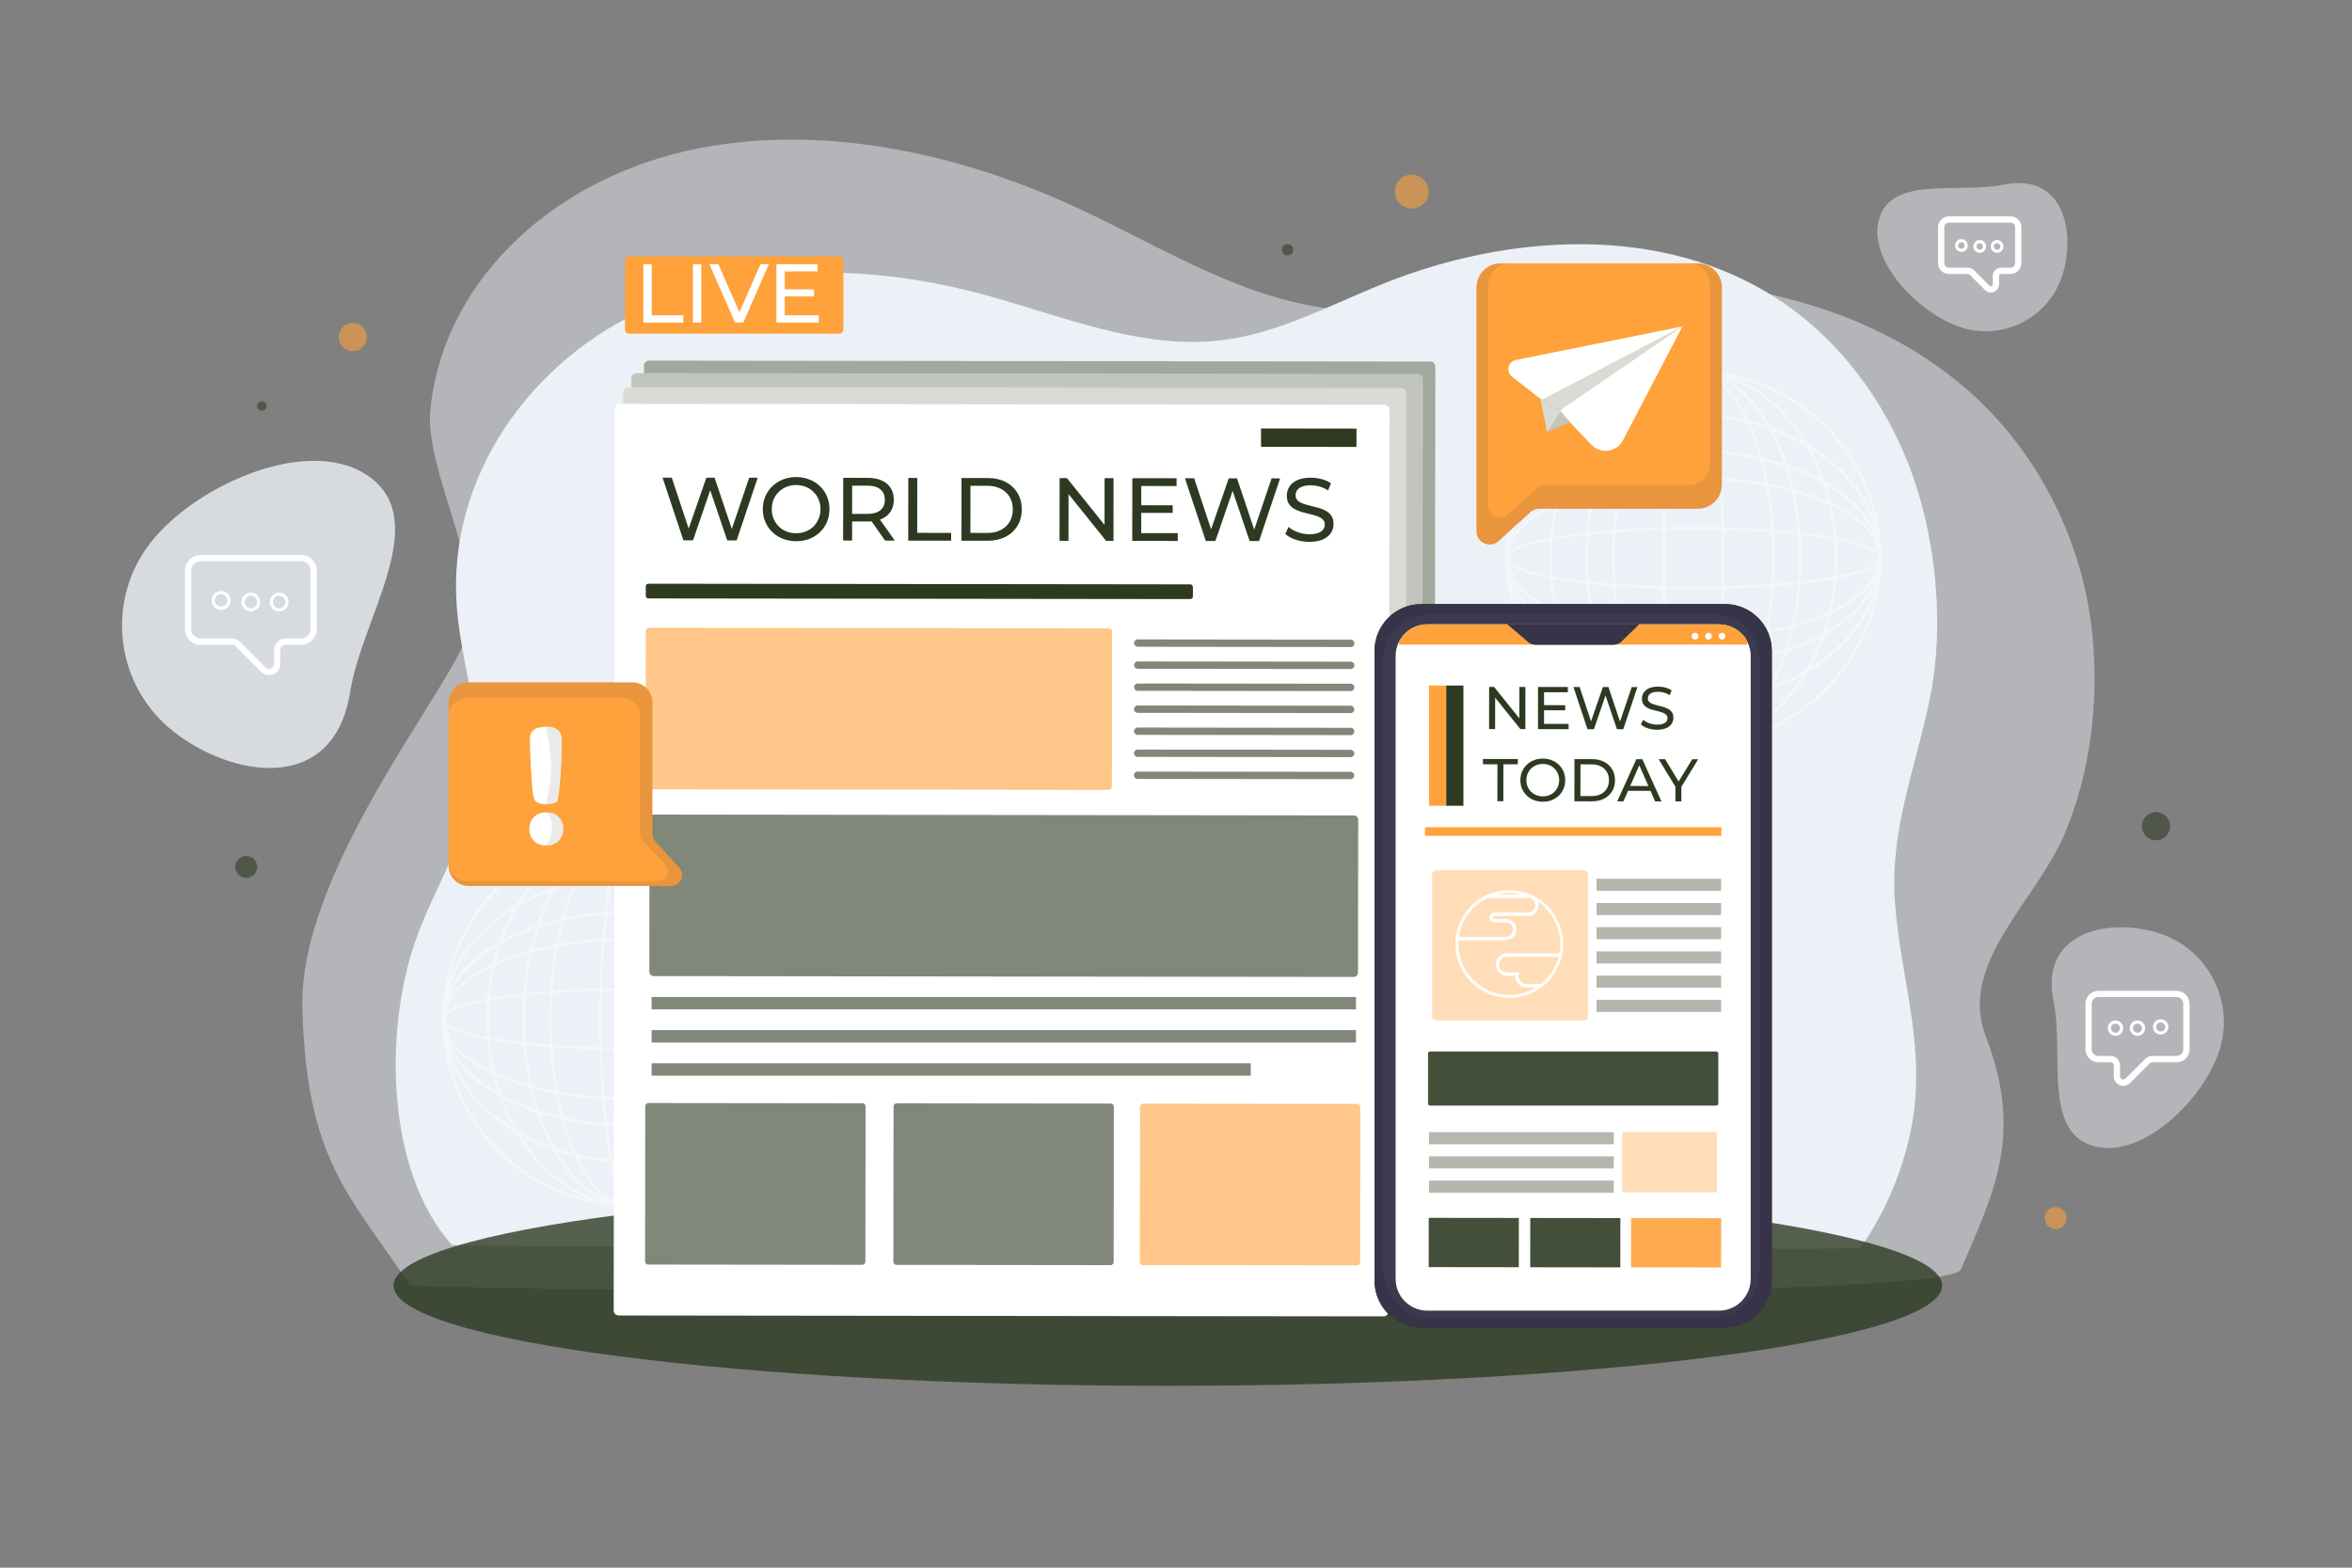 <svg width="750" height="500" viewBox="0 0 750 500" fill="none" xmlns="http://www.w3.org/2000/svg">
<rect x="0" y="0" width="750" height="500" fill="#808080" stroke="none"/>
<g id="news 1">
<g class="background">
<g id="Group">
<g id="Group_2">
<path id="Vector" opacity="0.47" d="M625.31 404.84C635.82 380.24 645.32 362.05 633.28 330.75C624.3 307.41 648.7 288.19 658.14 266.46C666.54 247.12 669.31 223.87 667.26 202.8C664.46 174.04 651 145.22 627.69 124.63C591.37 92.55 536.42 84.46 488.26 91.88C468.09 94.99 448.09 100.49 427.43 98.76C397.31 96.23 370.77 78.92 343.35 66.22C306.02 48.94 263.22 39.64 223.53 47.16C178.53 55.69 141.63 87.89 137.23 130.62C135.24 149.98 155.51 184.09 149.11 202.44C142.62 221.05 95.25 278.05 96.41 321.41C97.74 370.75 111.78 381.26 130.74 409.99C131.39 410.97 619.63 418.15 625.31 404.84Z" fill="#ECF1F7"/>
<path id="Vector_2" d="M593.22 398.07C601.14 386.8 606.66 373.75 609.4 360.1C614.47 334.87 606.34 313.35 604.31 288.61C602.39 265.19 610.71 245.49 615.32 223.19C619.43 203.34 618.06 180.85 612.9 161.34C605.86 134.7 589.65 110.04 566.29 95C529.9 71.57 481.36 74.33 441.16 90.45C424.32 97.2 408.01 106.18 389.98 108.46C363.68 111.77 338.08 100.44 312.46 93.64C277.58 84.38 239.3 83.7 206.39 98.31C169.08 114.88 142.55 152.28 145.65 193.47C147.05 212.13 154.24 230.55 151.7 249.09C149.12 267.9 137.95 283.63 132.04 301.34C122.59 329.65 123.18 373.55 144.1 397.09C144.83 397.88 592.68 398.85 593.22 398.07Z" fill="#ECF1F7"/>
<path id="Vector_3" opacity="0.81" d="M55.48 233.44C36.75 218.84 33.4 191.82 48 173.09C62.6 154.36 99.76 137.99 118.49 152.59C137.22 167.19 115.36 197.32 111.63 220.77C106.42 253.48 74.22 248.03 55.48 233.44Z" fill="#ECF1F7"/>
<path id="Vector_4" opacity="0.47" d="M688.13 297.53C703.85 302.39 712.66 319.07 707.8 334.8C702.94 350.52 682.88 370.25 667.16 365.4C651.44 360.54 658.2 335.65 654.86 319.53C650.2 297.05 672.41 292.67 688.13 297.53Z" fill="#ECF1F7"/>
<path id="Vector_5" opacity="0.47" d="M657.72 87.57C653.54 101.1 639.17 108.69 625.64 104.5C612.11 100.32 595.12 83.05 599.3 69.51C603.48 55.98 624.91 61.8 638.78 58.92C658.13 54.92 661.9 74.03 657.72 87.57Z" fill="#ECF1F7"/>
<path id="Vector_6" opacity="0.79" d="M372.4 442C508.765 442 619.31 427.682 619.31 410.02C619.31 392.358 508.765 378.04 372.4 378.04C236.035 378.04 125.49 392.358 125.49 410.02C125.49 427.682 236.035 442 372.4 442Z" fill="#2D3A21"/>
</g>
</g>
<path id="Vector_7" opacity="0.58" d="M687.5 268C689.985 268 692 265.985 692 263.5C692 261.015 689.985 259 687.5 259C685.015 259 683 261.015 683 263.5C683 265.985 685.015 268 687.5 268Z" fill="#2D3A21"/>
<path id="Vector_8" opacity="0.58" d="M655.5 392C657.433 392 659 390.433 659 388.5C659 386.567 657.433 385 655.5 385C653.567 385 652 386.567 652 388.5C652 390.433 653.567 392 655.5 392Z" fill="#FFA23B"/>
<path id="Vector_9" opacity="0.58" d="M112.5 112C114.985 112 117 109.985 117 107.5C117 105.015 114.985 103 112.5 103C110.015 103 108 105.015 108 107.5C108 109.985 110.015 112 112.5 112Z" fill="#FFA23B"/>
<path id="Vector_10" opacity="0.58" d="M78.5 280C80.433 280 82 278.433 82 276.5C82 274.567 80.433 273 78.5 273C76.567 273 75 274.567 75 276.5C75 278.433 76.567 280 78.5 280Z" fill="#2D3A21"/>
<path id="Vector_11" opacity="0.58" d="M83.5 131C84.328 131 85 130.328 85 129.5C85 128.672 84.328 128 83.5 128C82.672 128 82 128.672 82 129.5C82 130.328 82.672 131 83.5 131Z" fill="#2D3A21"/>
<path id="Vector_12" opacity="0.58" d="M455.46 62.22C454.84 65.14 451.97 67 449.05 66.38C446.13 65.76 444.27 62.89 444.89 59.97C445.51 57.05 448.38 55.19 451.3 55.81C454.22 56.43 456.08 59.3 455.46 62.22Z" fill="#FFA23B"/>
<path id="Vector_13" opacity="0.58" d="M412.36 80.03C412.15 81 411.2 81.62 410.22 81.42C409.25 81.21 408.63 80.26 408.83 79.28C409.03 78.3 409.99 77.69 410.97 77.89C411.95 78.1 412.57 79.05 412.36 80.03Z" fill="#2D3A21"/>
<g id="Group_3" opacity="0.35">
<path id="Vector_14" d="M540 238C506.92 238 480 211.08 480 178C480 144.92 506.92 118 540 118C573.08 118 600 144.92 600 178C600 211.08 573.08 238 540 238ZM540 119C507.47 119 481 145.47 481 178C481 210.53 507.47 237 540 237C572.53 237 599 210.53 599 178C599 145.47 572.53 119 540 119Z" fill="white"/>
<path id="Vector_15" d="M540 224C506.92 224 480 203.36 480 178C480 152.64 506.92 132 540 132C573.08 132 600 152.64 600 178C600 203.36 573.08 224 540 224ZM540 133C507.47 133 481 153.19 481 178C481 202.81 507.47 223 540 223C572.53 223 599 202.81 599 178C599 153.19 572.53 133 540 133Z" fill="white"/>
<path id="Vector_16" d="M540 212.5C506.92 212.5 480 197.02 480 178C480 158.98 506.92 143.5 540 143.5C573.08 143.5 600 158.98 600 178C600 197.02 573.08 212.5 540 212.5ZM540 144.5C507.47 144.5 481 159.53 481 178C481 196.47 507.47 211.5 540 211.5C572.53 211.5 599 196.47 599 178C599 159.53 572.53 144.5 540 144.5Z" fill="white"/>
<path id="Vector_17" d="M540 204C506.92 204 480 192.34 480 178C480 163.66 506.92 152 540 152C573.08 152 600 163.66 600 178C600 192.34 573.08 204 540 204ZM540 153C507.47 153 481 164.21 481 178C481 191.79 507.47 203 540 203C572.53 203 599 191.79 599 178C599 164.21 572.53 153 540 153Z" fill="white"/>
<path id="Vector_18" d="M540 188C510.51 188 480 184.26 480 178C480 171.74 510.51 168 540 168C569.49 168 600 171.74 600 178C600 184.26 569.49 188 540 188ZM540 169C504.71 169 481 173.65 481 178C481 182.35 504.71 187 540 187C575.29 187 599 182.35 599 178C599 173.65 575.29 169 540 169Z" fill="white"/>
<path id="Vector_19" d="M540 238C514.64 238 494 211.08 494 178C494 144.92 514.64 118 540 118C565.36 118 586 144.92 586 178C586 211.08 565.36 238 540 238ZM540 119C515.19 119 495 145.47 495 178C495 210.53 515.19 237 540 237C564.81 237 585 210.53 585 178C585 145.47 564.81 119 540 119Z" fill="white"/>
<path id="Vector_20" d="M540 238C520.98 238 505.5 211.08 505.5 178C505.5 144.92 520.98 118 540 118C559.02 118 574.5 144.92 574.5 178C574.5 211.08 559.02 238 540 238ZM540 119C521.53 119 506.5 145.47 506.5 178C506.5 210.53 521.53 237 540 237C558.47 237 573.5 210.53 573.5 178C573.5 145.47 558.47 119 540 119Z" fill="white"/>
<path id="Vector_21" d="M540 238C525.66 238 514 211.08 514 178C514 144.92 525.66 118 540 118C554.34 118 566 144.92 566 178C566 211.08 554.34 238 540 238ZM540 119C526.21 119 515 145.47 515 178C515 210.53 526.21 237 540 237C553.79 237 565 210.53 565 178C565 145.47 553.79 119 540 119Z" fill="white"/>
<path id="Vector_22" d="M540 238C533.74 238 530 207.49 530 178C530 148.51 533.74 118 540 118C546.26 118 550 148.51 550 178C550 207.49 546.26 238 540 238ZM540 119C535.65 119 531 142.71 531 178C531 213.29 535.65 237 540 237C544.35 237 549 213.29 549 178C549 142.71 544.35 119 540 119Z" fill="white"/>
</g>
<g id="Group_4" opacity="0.35">
<path id="Vector_23" d="M201 385C167.92 385 141 358.08 141 325C141 291.92 167.92 265 201 265C234.08 265 261 291.92 261 325C261 358.08 234.08 385 201 385ZM201 266C168.47 266 142 292.47 142 325C142 357.53 168.47 384 201 384C233.53 384 260 357.53 260 325C260 292.47 233.53 266 201 266Z" fill="white"/>
<path id="Vector_24" d="M201 371C167.92 371 141 350.36 141 325C141 299.64 167.92 279 201 279C234.08 279 261 299.64 261 325C261 350.36 234.08 371 201 371ZM201 280C168.47 280 142 300.19 142 325C142 349.81 168.47 370 201 370C233.53 370 260 349.81 260 325C260 300.19 233.53 280 201 280Z" fill="white"/>
<path id="Vector_25" d="M201 359.5C167.92 359.5 141 344.02 141 325C141 305.98 167.92 290.5 201 290.5C234.08 290.5 261 305.98 261 325C261 344.02 234.08 359.5 201 359.5ZM201 291.5C168.47 291.5 142 306.53 142 325C142 343.47 168.47 358.5 201 358.5C233.53 358.5 260 343.47 260 325C260 306.53 233.53 291.5 201 291.5Z" fill="white"/>
<path id="Vector_26" d="M201 351C167.92 351 141 339.34 141 325C141 310.66 167.92 299 201 299C234.08 299 261 310.66 261 325C261 339.34 234.08 351 201 351ZM201 300C168.47 300 142 311.21 142 325C142 338.79 168.47 350 201 350C233.53 350 260 338.79 260 325C260 311.21 233.53 300 201 300Z" fill="white"/>
<path id="Vector_27" d="M201 335C171.51 335 141 331.26 141 325C141 318.74 171.51 315 201 315C230.49 315 261 318.74 261 325C261 331.26 230.49 335 201 335ZM201 316C165.71 316 142 320.65 142 325C142 329.35 165.71 334 201 334C236.29 334 260 329.35 260 325C260 320.65 236.29 316 201 316Z" fill="white"/>
<path id="Vector_28" d="M201 385C175.64 385 155 358.08 155 325C155 291.92 175.64 265 201 265C226.36 265 247 291.92 247 325C247 358.08 226.36 385 201 385ZM201 266C176.19 266 156 292.47 156 325C156 357.53 176.19 384 201 384C225.81 384 246 357.53 246 325C246 292.47 225.81 266 201 266Z" fill="white"/>
<path id="Vector_29" d="M201 385C181.98 385 166.5 358.08 166.5 325C166.5 291.92 181.98 265 201 265C220.02 265 235.5 291.92 235.5 325C235.5 358.08 220.02 385 201 385ZM201 266C182.53 266 167.5 292.47 167.5 325C167.5 357.53 182.53 384 201 384C219.47 384 234.5 357.53 234.5 325C234.5 292.47 219.47 266 201 266Z" fill="white"/>
<path id="Vector_30" d="M201 385C186.66 385 175 358.08 175 325C175 291.92 186.66 265 201 265C215.34 265 227 291.92 227 325C227 358.08 215.34 385 201 385ZM201 266C187.21 266 176 292.47 176 325C176 357.53 187.21 384 201 384C214.79 384 226 357.53 226 325C226 292.47 214.79 266 201 266Z" fill="white"/>
<path id="Vector_31" d="M201 385C194.74 385 191 354.49 191 325C191 295.51 194.74 265 201 265C207.26 265 211 295.51 211 325C211 354.49 207.26 385 201 385ZM201 266C196.65 266 192 289.71 192 325C192 360.29 196.65 384 201 384C205.35 384 210 360.29 210 325C210 289.71 205.35 266 201 266Z" fill="white"/>
</g>
<g id="Group_5">
<path id="Vector_32" d="M85.77 215.32C84.84 215.32 83.94 214.95 83.24 214.25L75.12 206.13C74.82 205.83 74.41 205.66 73.98 205.66H64C61.24 205.66 58.99 203.41 58.99 200.65V182C58.99 179.24 61.24 176.99 64 176.99H95.99C98.75 176.99 101 179.24 101 182V200.65C101 203.41 98.75 205.66 95.99 205.66H91.01C90.12 205.66 89.4 206.38 89.4 207.27V211.7C89.4 213.19 88.55 214.46 87.17 215.03C86.72 215.23 86.24 215.32 85.77 215.32ZM64.01 179C62.35 179 61 180.35 61 182.01V200.66C61 202.32 62.35 203.67 64.01 203.67H73.99C74.95 203.67 75.86 204.05 76.54 204.73L84.66 212.85C85.14 213.33 85.79 213.46 86.41 213.2C87.03 212.94 87.4 212.39 87.4 211.71V207.28C87.4 205.29 89.02 203.67 91.01 203.67H95.99C97.65 203.67 99 202.32 99 200.66V182.01C99 180.35 97.65 179 95.99 179H64.01V179Z" fill="white"/>
<g id="Group_6">
<path id="Vector_33" d="M70.5 194.5C68.85 194.5 67.5 193.15 67.5 191.5C67.5 189.85 68.85 188.5 70.5 188.5C72.15 188.5 73.5 189.85 73.5 191.5C73.5 193.15 72.15 194.5 70.5 194.5ZM70.5 189.5C69.4 189.5 68.5 190.4 68.5 191.5C68.5 192.6 69.4 193.5 70.5 193.5C71.6 193.5 72.5 192.6 72.5 191.5C72.5 190.4 71.6 189.5 70.5 189.5Z" fill="white"/>
<path id="Vector_34" d="M80 195C78.35 195 77 193.65 77 192C77 190.35 78.35 189 80 189C81.65 189 83 190.35 83 192C83 193.65 81.65 195 80 195ZM80 190C78.9 190 78 190.9 78 192C78 193.1 78.9 194 80 194C81.1 194 82 193.1 82 192C82 190.9 81.1 190 80 190Z" fill="white"/>
<path id="Vector_35" d="M89 195C87.35 195 86 193.65 86 192C86 190.35 87.35 189 89 189C90.65 189 92 190.35 92 192C92 193.65 90.65 195 89 195ZM89 190C87.9 190 87 190.9 87 192C87 193.1 87.9 194 89 194C90.1 194 91 193.1 91 192C91 190.9 90.1 190 89 190Z" fill="white"/>
</g>
</g>
<g id="Group_7">
<path id="Vector_36" d="M677.09 346.32C676.7 346.32 676.3 346.24 675.91 346.08C674.75 345.6 674.04 344.53 674.04 343.28V339.83C674.04 339.26 673.58 338.8 673.01 338.8H669.13C666.86 338.8 665.01 336.95 665.01 334.68V320.14C665.01 317.87 666.86 316.02 669.13 316.02H694.07C696.34 316.02 698.2 317.87 698.2 320.14V334.68C698.2 336.95 696.35 338.8 694.07 338.8H686.29C686.02 338.8 685.75 338.91 685.56 339.1L679.23 345.43C678.63 346.01 677.88 346.32 677.09 346.32ZM669.12 318C667.95 318 667 318.95 667 320.12V334.66C667 335.83 667.95 336.78 669.12 336.78H673C674.67 336.78 676.03 338.14 676.03 339.81V343.26C676.03 343.9 676.52 344.15 676.67 344.22C676.82 344.28 677.34 344.45 677.8 344L684.13 337.67C684.69 337.11 685.48 336.78 686.28 336.78H694.06C695.23 336.78 696.19 335.83 696.19 334.66V320.12C696.19 318.95 695.24 318 694.06 318H669.12V318Z" fill="white"/>
<g id="Group_8">
<path id="Vector_37" d="M689 329.98C687.65 329.98 686.55 328.88 686.55 327.53C686.55 326.18 687.65 325.08 689 325.08C690.35 325.08 691.45 326.18 691.45 327.53C691.45 328.88 690.35 329.98 689 329.98ZM689 326.08C688.2 326.08 687.55 326.73 687.55 327.53C687.55 328.33 688.2 328.98 689 328.98C689.8 328.98 690.45 328.33 690.45 327.53C690.45 326.73 689.8 326.08 689 326.08Z" fill="white"/>
<path id="Vector_38" d="M681.59 330.37C680.24 330.37 679.14 329.27 679.14 327.92C679.14 326.57 680.24 325.47 681.59 325.47C682.94 325.47 684.04 326.57 684.04 327.92C684.04 329.27 682.94 330.37 681.59 330.37ZM681.59 326.47C680.79 326.47 680.14 327.12 680.14 327.92C680.14 328.72 680.79 329.37 681.59 329.37C682.39 329.37 683.04 328.72 683.04 327.92C683.04 327.12 682.39 326.47 681.59 326.47Z" fill="white"/>
<path id="Vector_39" d="M674.58 330.37C673.23 330.37 672.13 329.27 672.13 327.92C672.13 326.57 673.23 325.47 674.58 325.47C675.93 325.47 677.03 326.57 677.03 327.92C677.03 329.27 675.93 330.37 674.58 330.37ZM674.58 326.47C673.78 326.47 673.13 327.12 673.13 327.92C673.13 328.72 673.78 329.37 674.58 329.37C675.38 329.37 676.03 328.72 676.03 327.92C676.03 327.12 675.38 326.47 674.58 326.47Z" fill="white"/>
</g>
</g>
<g id="Group_9">
<path id="Vector_40" d="M634.85 93.31C634.17 93.31 633.51 93.05 633.01 92.55L628.02 87.56C627.91 87.45 627.75 87.38 627.59 87.38H621.46C619.55 87.38 618 85.83 618 83.92V72.46C618 70.55 619.55 69 621.46 69H641.11C643.02 69 644.57 70.55 644.57 72.46V83.92C644.57 85.83 643.02 87.38 641.11 87.38H638.05C637.72 87.38 637.45 87.65 637.45 87.98V90.7C637.45 91.76 636.82 92.7 635.84 93.1C635.52 93.25 635.19 93.31 634.85 93.31ZM621.46 71C620.65 71 620 71.66 620 72.46V83.92C620 84.73 620.66 85.38 621.46 85.38H627.59C628.29 85.38 628.94 85.65 629.43 86.14L634.42 91.13C634.68 91.39 634.97 91.31 635.08 91.26C635.19 91.21 635.45 91.07 635.45 90.7V87.98C635.45 86.54 636.62 85.38 638.05 85.38H641.11C641.92 85.38 642.57 84.72 642.57 83.92V72.46C642.57 71.65 641.91 71 641.11 71H621.46Z" fill="white"/>
<g id="Group_10">
<path id="Vector_41" d="M625.45 80.33C624.33 80.33 623.41 79.42 623.41 78.29C623.41 77.17 624.32 76.25 625.45 76.25C626.57 76.25 627.49 77.16 627.49 78.29C627.49 79.42 626.58 80.33 625.45 80.33ZM625.45 77.26C624.88 77.26 624.41 77.72 624.41 78.3C624.41 78.87 624.87 79.34 625.45 79.34C626.02 79.34 626.49 78.88 626.49 78.3C626.49 77.72 626.02 77.26 625.45 77.26Z" fill="white"/>
<path id="Vector_42" d="M631.29 80.64C630.17 80.64 629.25 79.73 629.25 78.6C629.25 77.48 630.16 76.56 631.29 76.56C632.41 76.56 633.33 77.47 633.33 78.6C633.33 79.73 632.41 80.64 631.29 80.64ZM631.29 77.57C630.72 77.57 630.25 78.03 630.25 78.61C630.25 79.18 630.71 79.65 631.29 79.65C631.86 79.65 632.33 79.19 632.33 78.61C632.33 78.03 631.86 77.57 631.29 77.57Z" fill="white"/>
<path id="Vector_43" d="M636.82 80.64C635.7 80.64 634.78 79.73 634.78 78.6C634.78 77.48 635.69 76.56 636.82 76.56C637.95 76.56 638.86 77.47 638.86 78.6C638.86 79.73 637.94 80.64 636.82 80.64ZM636.82 77.57C636.25 77.57 635.78 78.03 635.78 78.61C635.78 79.18 636.24 79.65 636.82 79.65C637.4 79.65 637.86 79.19 637.86 78.61C637.86 78.03 637.39 77.57 636.82 77.57Z" fill="white"/>
</g>
</g>
</g>
<g class="news">
<g id="Group_11">
<g id="Group_12">
<path id="Vector_44" d="M455.75 413.75L206.58 413.45C205.7 413.45 204.99 412.74 204.99 411.86L205.35 116.6C205.35 115.72 206.06 115.01 206.94 115.01L456.11 115.31C456.99 115.31 457.7 116.02 457.7 116.9L457.34 412.16C457.34 413.04 456.63 413.75 455.75 413.75Z" fill="white"/>
<path id="Vector_45" opacity="0.44" d="M455.75 413.75L206.58 413.45C205.7 413.45 204.99 412.74 204.99 411.86L205.35 116.6C205.35 115.72 206.06 115.01 206.94 115.01L456.11 115.31C456.99 115.31 457.7 116.02 457.7 116.9L457.34 412.16C457.34 413.04 456.63 413.75 455.75 413.75Z" fill="#2D3A21"/>
</g>
<g id="Group_13">
<path id="Vector_46" d="M451.75 417.75L202.58 417.45C201.7 417.45 200.99 416.74 200.99 415.86L201.35 120.6C201.35 119.72 202.06 119.01 202.94 119.01L452.11 119.31C452.99 119.31 453.7 120.02 453.7 120.9L453.34 416.16C453.34 417.04 452.63 417.75 451.75 417.75Z" fill="white"/>
<path id="Vector_47" opacity="0.29" d="M451.75 417.75L202.58 417.45C201.7 417.45 200.99 416.74 200.99 415.86L201.35 120.6C201.35 119.72 202.06 119.01 202.94 119.01L452.11 119.31C452.99 119.31 453.7 120.02 453.7 120.9L453.34 416.16C453.34 417.04 452.63 417.75 451.75 417.75Z" fill="#2D3A21"/>
</g>
<g id="Group_14">
<path id="Vector_48" d="M446.47 418.53L199.95 418.23C199.07 418.23 198.36 417.52 198.36 416.64L198.71 125.09C198.71 124.21 199.42 123.5 200.3 123.5L446.82 123.8C447.7 123.8 448.41 124.51 448.41 125.39L448.06 416.94C448.06 417.82 447.34 418.54 446.47 418.53Z" fill="white"/>
<path id="Vector_49" opacity="0.18" d="M446.47 418.53L199.95 418.23C199.07 418.23 198.36 417.52 198.36 416.64L198.71 125.09C198.71 124.21 199.42 123.5 200.3 123.5L446.82 123.8C447.7 123.8 448.41 124.51 448.41 125.39L448.06 416.94C448.06 417.82 447.34 418.54 446.47 418.53Z" fill="#2D3A21"/>
</g>
<path id="Vector_50" d="M441.16 419.85L197.28 419.56C196.4 419.56 195.69 418.85 195.69 417.97L196.04 130.39C196.04 129.51 196.75 128.8 197.63 128.8L441.51 129.09C442.39 129.09 443.1 129.8 443.1 130.68L442.75 418.26C442.76 419.14 442.04 419.85 441.16 419.85Z" fill="white"/>
<g id="Group_15">
<g id="Group_16">
<path id="Vector_51" opacity="0.6" d="M353.56 251.93L206.85 251.75C206.3 251.75 205.85 251.3 205.85 250.75L205.91 201.23C205.91 200.68 206.36 200.23 206.91 200.23L353.62 200.41C354.17 200.41 354.62 200.86 354.62 201.41L354.56 250.93C354.56 251.48 354.11 251.93 353.56 251.93Z" fill="#FFA23B"/>
<path id="Vector_52" opacity="0.6" d="M431.62 311.59L208.47 311.32C207.69 311.32 207.05 310.68 207.06 309.9L207.12 261.21C207.12 260.43 207.76 259.79 208.54 259.8L431.69 260.07C432.47 260.07 433.11 260.71 433.1 261.49L433.04 310.18C433.04 310.96 432.41 311.59 431.62 311.59Z" fill="#2D3A21"/>
<path id="Vector_53" opacity="0.6" d="M432.38 328.55H207.78V332.51H432.38V328.55Z" fill="#2D3A21"/>
<path id="Vector_54" opacity="0.6" d="M432.38 317.98H207.78V321.94H432.38V317.98Z" fill="#2D3A21"/>
<path id="Vector_55" opacity="0.6" d="M398.84 339.11H207.78V343.07H398.84V339.11Z" fill="#2D3A21"/>
<path id="Vector_56" opacity="0.6" d="M274.95 403.4L206.7 403.32C206.15 403.32 205.7 402.87 205.7 402.32L205.76 352.8C205.76 352.25 206.21 351.8 206.76 351.8L275.01 351.88C275.56 351.88 276.01 352.33 276.01 352.88L275.95 402.4C275.95 402.95 275.5 403.4 274.95 403.4Z" fill="#2D3A21"/>
<path id="Vector_57" opacity="0.6" d="M354.12 403.5L285.87 403.42C285.32 403.42 284.87 402.97 284.87 402.42L284.93 352.9C284.93 352.35 285.38 351.9 285.93 351.9L354.18 351.98C354.73 351.98 355.18 352.43 355.18 352.98L355.12 402.5C355.12 403.05 354.67 403.5 354.12 403.5Z" fill="#2D3A21"/>
<path id="Vector_58" opacity="0.6" d="M432.72 403.59L364.47 403.51C363.92 403.51 363.47 403.06 363.47 402.51L363.53 352.99C363.53 352.44 363.98 351.99 364.53 351.99L432.78 352.07C433.33 352.07 433.78 352.52 433.78 353.07L433.72 402.59C433.72 403.14 433.28 403.59 432.72 403.59Z" fill="#FFA23B"/>
<path id="Vector_59" opacity="0.6" d="M430.72 206.36L362.81 206.28C362.16 206.28 361.64 205.75 361.64 205.11C361.64 204.46 362.17 203.94 362.81 203.94L430.72 204.02C431.37 204.02 431.89 204.55 431.89 205.19C431.89 205.83 431.37 206.36 430.72 206.36Z" fill="#2D3A21"/>
<path id="Vector_60" opacity="0.6" d="M430.71 213.38L362.8 213.3C362.15 213.3 361.63 212.77 361.63 212.13C361.63 211.48 362.16 210.96 362.8 210.96L430.71 211.04C431.36 211.04 431.88 211.57 431.88 212.21C431.88 212.86 431.36 213.38 430.71 213.38Z" fill="#2D3A21"/>
<path id="Vector_61" opacity="0.6" d="M430.7 220.41L362.79 220.33C362.14 220.33 361.62 219.8 361.62 219.16C361.62 218.51 362.15 217.99 362.79 217.99L430.7 218.07C431.35 218.07 431.87 218.6 431.87 219.24C431.87 219.88 431.35 220.41 430.7 220.41Z" fill="#2D3A21"/>
<path id="Vector_62" opacity="0.6" d="M430.69 227.43L362.78 227.35C362.13 227.35 361.61 226.82 361.61 226.18C361.61 225.53 362.14 225.01 362.78 225.01L430.69 225.09C431.34 225.09 431.86 225.62 431.86 226.26C431.87 226.91 431.34 227.43 430.69 227.43Z" fill="#2D3A21"/>
<path id="Vector_63" opacity="0.6" d="M430.69 234.46L362.78 234.38C362.13 234.38 361.61 233.85 361.61 233.21C361.61 232.56 362.14 232.04 362.78 232.04L430.69 232.12C431.34 232.12 431.86 232.65 431.86 233.29C431.86 233.94 431.33 234.46 430.69 234.46Z" fill="#2D3A21"/>
<path id="Vector_64" opacity="0.6" d="M430.68 241.48L362.77 241.4C362.12 241.4 361.6 240.87 361.6 240.23C361.6 239.58 362.13 239.06 362.77 239.06L430.68 239.14C431.33 239.14 431.85 239.67 431.85 240.31C431.85 240.96 431.32 241.48 430.68 241.48Z" fill="#2D3A21"/>
<path id="Vector_65" opacity="0.6" d="M430.67 248.51L362.76 248.43C362.11 248.43 361.59 247.9 361.59 247.26C361.59 246.61 362.12 246.09 362.76 246.09L430.67 246.17C431.32 246.17 431.84 246.7 431.84 247.34C431.84 247.99 431.32 248.51 430.67 248.51Z" fill="#2D3A21"/>
<path id="Vector_66" d="M379.56 191.07L206.75 190.86C206.29 190.86 205.92 190.49 205.92 190.03V187C205.92 186.54 206.29 186.17 206.75 186.17L379.56 186.38C380.02 186.38 380.39 186.75 380.39 187.21V190.24C380.39 190.7 380.02 191.07 379.56 191.07Z" fill="#2D3A21"/>
<path id="WORLD NEWS" d="M217.927 172.343L211.265 152.334L214.208 152.337L220.329 170.803L218.843 170.801L225.237 152.351L227.866 152.354L234.073 170.82L232.644 170.818L238.895 152.367L241.61 152.37L234.899 172.363L231.899 172.36L226.091 155.238L226.862 155.238L220.984 172.347L217.927 172.343ZM253.886 172.615C252.362 172.613 250.944 172.354 249.63 171.838C248.335 171.323 247.212 170.607 246.261 169.691C245.31 168.757 244.568 167.67 244.036 166.431C243.504 165.193 243.239 163.84 243.241 162.373C243.243 160.906 243.511 159.554 244.046 158.317C244.581 157.079 245.325 156.004 246.279 155.09C247.232 154.158 248.357 153.436 249.653 152.923C250.949 152.41 252.368 152.155 253.911 152.157C255.435 152.159 256.835 152.417 258.11 152.933C259.405 153.43 260.528 154.146 261.479 155.08C262.45 155.996 263.191 157.073 263.704 158.312C264.236 159.551 264.501 160.913 264.499 162.399C264.498 163.884 264.229 165.246 263.694 166.484C263.179 167.721 262.434 168.806 261.462 169.738C260.508 170.651 259.383 171.364 258.087 171.877C256.811 172.371 255.41 172.617 253.886 172.615ZM253.889 170.072C254.994 170.073 256.014 169.884 256.947 169.504C257.9 169.124 258.72 168.592 259.407 167.907C260.112 167.203 260.656 166.385 261.038 165.452C261.439 164.519 261.641 163.5 261.642 162.395C261.643 161.29 261.445 160.271 261.046 159.337C260.666 158.403 260.124 157.593 259.42 156.906C258.735 156.201 257.917 155.657 256.965 155.275C256.032 154.893 255.013 154.701 253.908 154.7C252.784 154.698 251.746 154.888 250.793 155.267C249.859 155.647 249.039 156.189 248.334 156.893C247.628 157.578 247.075 158.387 246.673 159.32C246.291 160.253 246.1 161.272 246.098 162.376C246.097 163.481 246.286 164.501 246.666 165.434C247.065 166.368 247.616 167.188 248.32 167.894C249.024 168.58 249.843 169.115 250.776 169.497C251.728 169.879 252.766 170.071 253.889 170.072ZM268.854 172.405L268.879 152.403L276.679 152.413C278.432 152.415 279.927 152.693 281.164 153.247C282.402 153.801 283.353 154.602 284.018 155.65C284.684 156.699 285.016 157.947 285.014 159.395C285.012 160.842 284.677 162.09 284.009 163.137C283.341 164.164 282.388 164.954 281.149 165.505C279.91 166.056 278.415 166.33 276.662 166.328L270.433 166.32L271.721 165.008L271.712 172.408L268.854 172.405ZM282.227 172.421L277.149 165.157L280.207 165.161L285.341 172.425L282.227 172.421ZM271.72 165.293L270.436 163.892L276.579 163.899C278.408 163.901 279.79 163.512 280.724 162.733C281.677 161.934 282.155 160.82 282.157 159.391C282.158 157.963 281.684 156.857 280.732 156.075C279.8 155.293 278.419 154.901 276.59 154.899L270.447 154.891L271.735 153.464L271.72 165.293ZM289.615 172.43L289.639 152.429L292.496 152.432L292.475 169.947L303.304 169.96L303.301 172.446L289.615 172.43ZM306.58 172.45L306.604 152.449L315.033 152.459C317.167 152.462 319.042 152.883 320.661 153.723C322.298 154.563 323.563 155.736 324.456 157.242C325.369 158.748 325.824 160.492 325.822 162.473C325.819 164.454 325.36 166.196 324.444 167.7C323.547 169.204 322.279 170.374 320.639 171.21C319.019 172.046 317.142 172.463 315.009 172.46L306.58 172.45ZM309.44 169.968L314.841 169.974C316.498 169.976 317.927 169.664 319.128 169.037C320.347 168.409 321.291 167.534 321.96 166.411C322.628 165.269 322.963 163.955 322.964 162.469C322.966 160.965 322.634 159.65 321.969 158.525C321.304 157.4 320.362 156.523 319.144 155.893C317.944 155.263 316.516 154.947 314.859 154.945L309.458 154.938L309.44 169.968ZM337.86 172.488L337.884 152.487L340.227 152.49L353.436 168.935L352.208 168.934L352.227 152.504L355.085 152.508L355.061 172.509L352.718 172.506L339.508 156.06L340.737 156.062L340.717 172.492L337.86 172.488ZM363.661 161.147L373.948 161.16L373.945 163.588L363.658 163.576L363.661 161.147ZM363.908 170.034L375.565 170.048L375.562 172.534L361.047 172.516L361.072 152.515L375.187 152.532L375.184 155.018L363.926 155.004L363.908 170.034ZM384.51 172.545L377.848 152.535L380.791 152.539L386.912 171.004L385.427 171.003L391.821 152.552L394.449 152.555L400.656 171.021L399.227 171.019L405.479 152.569L408.193 152.572L401.483 172.565L398.483 172.561L392.674 155.439L393.446 155.44L387.568 172.548L384.51 172.545ZM417.493 172.813C415.969 172.811 414.512 172.581 413.122 172.122C411.732 171.644 410.637 171.033 409.838 170.289L410.898 168.062C411.659 168.73 412.63 169.283 413.811 169.723C414.991 170.162 416.219 170.383 417.496 170.384C418.658 170.386 419.601 170.253 420.325 169.988C421.049 169.722 421.583 169.361 421.926 168.904C422.27 168.428 422.442 167.895 422.443 167.304C422.443 166.619 422.216 166.066 421.759 165.646C421.321 165.227 420.741 164.893 420.017 164.644C419.313 164.377 418.532 164.147 417.675 163.956C416.818 163.764 415.952 163.544 415.076 163.295C414.219 163.027 413.429 162.693 412.705 162.292C412.001 161.891 411.43 161.357 410.993 160.69C410.555 160.004 410.337 159.127 410.339 158.061C410.34 157.032 410.608 156.089 411.142 155.233C411.696 154.357 412.535 153.663 413.659 153.15C414.803 152.618 416.251 152.353 418.003 152.355C419.165 152.357 420.318 152.51 421.46 152.817C422.603 153.123 423.593 153.562 424.43 154.135L423.484 156.419C422.628 155.847 421.724 155.436 420.771 155.187C419.819 154.92 418.896 154.785 418 154.784C416.876 154.783 415.952 154.924 415.228 155.209C414.504 155.494 413.97 155.874 413.627 156.35C413.302 156.826 413.14 157.359 413.139 157.95C413.138 158.654 413.357 159.217 413.794 159.636C414.251 160.056 414.831 160.39 415.536 160.638C416.26 160.887 417.05 161.117 417.907 161.327C418.764 161.519 419.621 161.739 420.477 161.987C421.353 162.236 422.144 162.561 422.848 162.962C423.571 163.363 424.152 163.897 424.589 164.564C425.026 165.231 425.244 166.089 425.243 167.136C425.242 168.146 424.964 169.088 424.411 169.964C423.857 170.821 422.999 171.515 421.837 172.047C420.693 172.56 419.245 172.815 417.493 172.813Z" fill="#2D3A21"/>
<path id="Vector_67" d="M402.12 136.655L402.113 142.505L432.553 142.542L432.56 136.692L402.12 136.655Z" fill="#2D3A21"/>
</g>
</g>
</g>
<g id="Group_17">
<g id="Group_18">
<path id="Vector_68" d="M550.03 423.41H453.27C445 423.41 438.3 416.71 438.3 408.44V207.63C438.3 199.36 445 192.66 453.27 192.66H550.03C558.3 192.66 565 199.36 565 207.63V408.44C565 416.71 558.3 423.41 550.03 423.41Z" fill="#2D3A21"/>
<path id="Vector_69" d="M550.03 423.41H453.27C445 423.41 438.3 416.71 438.3 408.44V207.63C438.3 199.36 445 192.66 453.27 192.66H550.03C558.3 192.66 565 199.36 565 207.63V408.44C565 416.71 558.3 423.41 550.03 423.41Z" fill="#373449"/>
<path id="Vector_70" opacity="0.03" d="M546.82 420H455.18C447.35 420 441 413.49 441 405.47V210.53C441 202.5 447.35 196 455.18 196H546.82C554.65 196 561 202.51 561 210.53V405.47C561 413.49 554.65 420 546.82 420Z" fill="#ECF1F7"/>
<path id="Vector_71" d="M548.14 418.02H455.15C449.56 418.02 445.03 413.49 445.03 407.9V209.24C445.03 203.65 449.56 199.12 455.15 199.12H548.14C553.73 199.12 558.26 203.65 558.26 209.24V407.9C558.26 413.49 553.73 418.02 548.14 418.02Z" fill="white"/>
<path id="Vector_72" d="M557.18 205.6C557.18 204.29 556.64 202.9 555.19 201.99C553.37 200.22 550.89 199.13 548.15 199.13H455.16C451.27 199.13 447.89 201.33 446.2 204.55C446.15 204.89 446.12 205.24 446.12 205.6H557.18V205.6Z" fill="#FFA23B"/>
<g id="Group_19">
<path id="Vector_73" d="M541.57 202.9C541.57 203.5 541.09 203.98 540.49 203.98C539.89 203.98 539.41 203.5 539.41 202.9C539.41 202.3 539.89 201.82 540.49 201.82C541.09 201.82 541.57 202.3 541.57 202.9Z" fill="white"/>
<path id="Vector_74" d="M545.89 202.9C545.89 203.5 545.41 203.98 544.81 203.98C544.21 203.98 543.73 203.5 543.73 202.9C543.73 202.3 544.21 201.82 544.81 201.82C545.4 201.82 545.89 202.3 545.89 202.9Z" fill="white"/>
<path id="Vector_75" d="M550.2 202.9C550.2 203.5 549.72 203.98 549.12 203.98C548.52 203.98 548.04 203.5 548.04 202.9C548.04 202.3 548.52 201.82 549.12 201.82C549.72 201.82 550.2 202.3 550.2 202.9Z" fill="white"/>
</g>
<path id="Vector_76" d="M480.63 199.05L487.13 204.55C487.8 205.22 488.71 205.6 489.66 205.6H514.38C515.55 205.6 516.65 205.09 517.41 204.21L522.69 199.06H480.63V199.05Z" fill="#373449"/>
<path id="Vector_77" d="M480.63 199.05L487.13 204.55C487.8 205.22 488.71 205.6 489.66 205.6H514.38C515.55 205.6 516.65 205.09 517.41 204.21L522.69 199.06H480.63V199.05Z" fill="#373449"/>
<g id="Group_20">
<path id="Vector_78" opacity="0.36" d="M504.57 325.47H458.49C457.5 325.47 456.69 325.01 456.69 324.44V278.55C456.69 277.98 457.5 277.52 458.49 277.52H504.57C505.56 277.52 506.37 277.98 506.37 278.55V324.44C506.37 325.01 505.56 325.47 504.57 325.47Z" fill="#FFA23B"/>
<path id="Vector_79" opacity="0.89" d="M547.21 352.61H456.09C455.69 352.61 455.37 352.34 455.37 352.01V335.96C455.37 335.63 455.69 335.36 456.09 335.36H547.21C547.61 335.36 547.93 335.63 547.93 335.96V352C547.93 352.34 547.61 352.61 547.21 352.61Z" fill="#2D3A21"/>
<g id="Group_21">
<path id="NEWS TODAY" d="M474.836 232.532L474.852 219.08L476.428 219.081L485.313 230.142L484.486 230.141L484.5 219.091L486.422 219.094L486.405 232.546L484.829 232.544L475.945 221.483L476.771 221.484L476.758 232.534L474.836 232.532ZM492.19 224.904L499.108 224.913L499.106 226.546L492.188 226.538L492.19 224.904ZM492.356 230.881L500.197 230.891L500.195 232.563L490.432 232.551L490.448 219.098L499.942 219.11L499.94 220.782L492.368 220.773L492.356 230.881ZM506.213 232.57L501.732 219.112L503.711 219.114L507.828 231.534L506.829 231.533L511.13 219.123L512.898 219.126L517.072 231.545L516.111 231.544L520.316 219.135L522.141 219.137L517.628 232.584L515.61 232.581L511.704 221.065L512.223 221.066L508.269 232.572L506.213 232.57ZM528.396 232.751C527.371 232.749 526.391 232.594 525.456 232.286C524.522 231.964 523.785 231.553 523.248 231.053L523.961 229.555C524.473 230.004 525.126 230.376 525.92 230.672C526.714 230.968 527.54 231.116 528.398 231.117C529.18 231.118 529.814 231.029 530.301 230.85C530.788 230.671 531.147 230.429 531.378 230.121C531.609 229.801 531.725 229.443 531.725 229.046C531.726 228.584 531.573 228.213 531.265 227.93C530.971 227.648 530.581 227.423 530.094 227.256C529.62 227.076 529.095 226.922 528.519 226.793C527.942 226.664 527.36 226.516 526.77 226.349C526.194 226.169 525.663 225.944 525.176 225.674C524.702 225.405 524.318 225.046 524.024 224.597C523.73 224.135 523.584 223.546 523.584 222.828C523.585 222.136 523.765 221.502 524.125 220.926C524.497 220.338 525.061 219.871 525.818 219.526C526.587 219.168 527.561 218.99 528.74 218.991C529.521 218.992 530.296 219.095 531.064 219.301C531.833 219.507 532.499 219.803 533.062 220.188L532.426 221.724C531.85 221.339 531.242 221.063 530.601 220.896C529.961 220.716 529.34 220.625 528.738 220.624C527.982 220.624 527.36 220.719 526.873 220.911C526.386 221.102 526.027 221.358 525.796 221.678C525.578 221.998 525.468 222.357 525.468 222.754C525.467 223.228 525.614 223.606 525.909 223.888C526.216 224.17 526.606 224.395 527.08 224.562C527.567 224.729 528.098 224.884 528.675 225.025C529.251 225.154 529.827 225.302 530.404 225.469C530.993 225.637 531.524 225.855 531.998 226.125C532.484 226.394 532.875 226.754 533.169 227.202C533.463 227.651 533.61 228.228 533.609 228.932C533.608 229.612 533.421 230.245 533.049 230.834C532.677 231.41 532.1 231.877 531.318 232.235C530.549 232.58 529.575 232.752 528.396 232.751ZM477.48 255.535L477.494 243.755L472.882 243.749L472.884 242.077L484.011 242.091L484.009 243.763L479.396 243.757L479.382 255.538L477.48 255.535ZM491.973 255.706C490.948 255.705 489.993 255.531 489.11 255.184C488.239 254.837 487.484 254.356 486.844 253.74C486.204 253.112 485.705 252.381 485.347 251.547C484.99 250.714 484.811 249.804 484.813 248.818C484.814 247.831 484.994 246.922 485.354 246.09C485.714 245.257 486.214 244.534 486.856 243.92C487.497 243.293 488.253 242.807 489.125 242.462C489.997 242.117 490.951 241.945 491.989 241.947C493.014 241.948 493.956 242.122 494.814 242.469C495.684 242.803 496.44 243.284 497.08 243.913C497.732 244.529 498.231 245.253 498.576 246.086C498.934 246.92 499.112 247.836 499.111 248.835C499.109 249.834 498.929 250.75 498.569 251.583C498.222 252.415 497.722 253.145 497.068 253.772C496.426 254.386 495.67 254.865 494.798 255.21C493.939 255.542 492.997 255.708 491.973 255.706ZM491.975 253.996C492.718 253.997 493.403 253.87 494.031 253.614C494.672 253.359 495.224 253.001 495.685 252.54C496.16 252.067 496.526 251.516 496.783 250.889C497.053 250.261 497.188 249.576 497.189 248.833C497.19 248.09 497.056 247.404 496.788 246.776C496.532 246.148 496.168 245.603 495.694 245.141C495.234 244.667 494.683 244.301 494.043 244.044C493.415 243.787 492.73 243.658 491.987 243.657C491.231 243.656 490.533 243.783 489.892 244.039C489.264 244.294 488.712 244.659 488.238 245.132C487.763 245.593 487.391 246.137 487.121 246.764C486.864 247.392 486.735 248.077 486.734 248.82C486.733 249.563 486.861 250.249 487.116 250.877C487.385 251.505 487.755 252.056 488.229 252.531C488.702 252.993 489.253 253.352 489.88 253.609C490.521 253.866 491.219 253.995 491.975 253.996ZM502.04 255.565L502.056 242.112L507.725 242.119C509.16 242.121 510.422 242.404 511.51 242.969C512.611 243.535 513.462 244.324 514.063 245.336C514.677 246.349 514.983 247.522 514.982 248.854C514.98 250.187 514.671 251.359 514.055 252.37C513.451 253.382 512.599 254.168 511.496 254.731C510.406 255.293 509.144 255.574 507.709 255.572L502.04 255.565ZM503.964 253.895L507.596 253.9C508.71 253.901 509.672 253.691 510.479 253.269C511.3 252.847 511.935 252.259 512.384 251.503C512.833 250.735 513.059 249.851 513.06 248.852C513.061 247.84 512.838 246.956 512.39 246.199C511.943 245.443 511.309 244.853 510.49 244.429C509.683 244.005 508.723 243.792 507.608 243.791L503.976 243.787L503.964 253.895ZM515.692 255.581L521.801 242.136L523.703 242.139L529.798 255.599L527.78 255.596L522.357 243.213L523.125 243.214L517.672 255.584L515.692 255.581ZM518.291 252.221L518.811 250.685L526.383 250.694L526.939 252.232L518.291 252.221ZM534.246 255.604L534.252 250.454L534.692 251.646L528.919 242.145L530.976 242.147L535.828 250.167L534.714 250.166L539.605 242.158L541.507 242.16L535.73 251.647L536.154 250.456L536.148 255.606L534.246 255.604Z" fill="#2D3A21"/>
<path id="Vector_80" d="M548.91 263.84H454.4V266.58H548.91V263.84Z" fill="#FFA23B"/>
<path id="Vector_81" d="M461.17 218.64H455.69V256.99H461.17V218.64Z" fill="#FFA23B"/>
<path id="Vector_82" d="M466.65 218.64H461.17V256.99H466.65V218.64Z" fill="#2D3A21"/>
</g>
<g id="Group_22">
<path id="Vector_83" opacity="0.36" d="M548.83 280.27H509.11V284.13H548.83V280.27Z" fill="#2D3A21"/>
<path id="Vector_84" opacity="0.36" d="M548.83 287.99H509.11V291.85H548.83V287.99Z" fill="#2D3A21"/>
<path id="Vector_85" opacity="0.36" d="M548.83 295.71H509.11V299.57H548.83V295.71Z" fill="#2D3A21"/>
<path id="Vector_86" opacity="0.36" d="M514.59 361.09H455.69V364.95H514.59V361.09Z" fill="#2D3A21"/>
<path id="Vector_87" opacity="0.36" d="M514.59 368.81H455.69V372.67H514.59V368.81Z" fill="#2D3A21"/>
<path id="Vector_88" opacity="0.36" d="M514.59 376.53H455.69V380.39H514.59V376.53Z" fill="#2D3A21"/>
<path id="Vector_89" opacity="0.36" d="M548.83 303.43H509.11V307.29H548.83V303.43Z" fill="#2D3A21"/>
<path id="Vector_90" opacity="0.36" d="M548.83 311.15H509.11V315.01H548.83V311.15Z" fill="#2D3A21"/>
<path id="Vector_91" opacity="0.36" d="M548.83 318.87H509.11V322.73H548.83V318.87Z" fill="#2D3A21"/>
</g>
<g id="Group_23">
<path id="Vector_92" opacity="0.89" d="M455.598 388.421L455.579 404.141L484.309 404.175L484.328 388.455L455.598 388.421Z" fill="#2D3A21"/>
<path id="Vector_93" opacity="0.89" d="M487.971 388.465L487.952 404.185L516.682 404.22L516.701 388.5L487.971 388.465Z" fill="#2D3A21"/>
<path id="Vector_94" opacity="0.89" d="M520.113 388.504L520.094 404.224L548.824 404.259L548.843 388.539L520.113 388.504Z" fill="#FFA23B"/>
</g>
<path id="Vector_95" opacity="0.36" d="M547.46 361.09H517.33V380.27H547.46V361.09Z" fill="#FFA23B"/>
<g id="Group_24">
<path id="Vector_96" opacity="0.89" d="M481.29 318.29C471.8 318.29 464.08 310.57 464.08 301.08C464.08 300.48 464.11 299.88 464.17 299.28L464.22 298.83H480.04C481.38 298.83 482.48 297.77 482.5 296.47V296.31C482.43 295.09 481.38 294.13 480.11 294.13H476.6C475.75 294.13 475.04 293.46 475.02 292.64C475.01 292.22 475.16 291.82 475.45 291.52C475.74 291.22 476.13 291.05 476.55 291.05H483.22C483.36 291.05 487.23 291.12 487.23 291.12C487.88 291.12 488.49 290.86 488.94 290.39C489.39 289.92 489.63 289.3 489.61 288.64C489.57 287.37 488.46 286.34 487.15 286.34H472.1L474.22 285.38C476.45 284.38 478.83 283.87 481.29 283.87C490.78 283.87 498.5 291.59 498.5 301.08C498.5 302.31 498.37 303.55 498.11 304.74L498.03 305.13H480.53C479.14 305.13 478.01 306.26 478.01 307.65C478.01 309.04 479.14 310.17 480.53 310.17H484.42L484.27 310.79C484.22 310.98 484.2 311.18 484.2 311.37C484.2 312.76 485.33 313.89 486.72 313.89H492.9L491.72 314.79C488.69 317.08 485.09 318.29 481.29 318.29ZM465.13 299.83C465.1 300.25 465.08 300.67 465.08 301.08C465.08 310.02 472.35 317.29 481.29 317.29C484.33 317.29 487.24 316.46 489.79 314.89H486.71C484.77 314.89 483.19 313.31 483.19 311.37C483.19 311.3 483.19 311.24 483.2 311.17H480.52C478.58 311.17 477 309.59 477 307.65C477 305.71 478.58 304.13 480.52 304.13H497.21C497.4 303.13 497.5 302.1 497.5 301.07C497.5 295.53 494.7 290.63 490.45 287.7C490.54 287.99 490.6 288.29 490.61 288.6C490.64 289.53 490.31 290.41 489.66 291.08C489.01 291.75 488.15 292.12 487.22 292.12C487.21 292.12 483.37 292.05 483.22 292.05H476.55C476.4 292.05 476.27 292.11 476.16 292.21C476.06 292.32 476 292.46 476.01 292.6C476.02 292.89 476.28 293.12 476.59 293.12H480.1C481.91 293.12 483.39 294.5 483.49 296.25C483.49 296.33 483.5 296.4 483.49 296.48C483.47 298.33 481.92 299.83 480.03 299.83H465.13V299.83ZM477.39 285.34H485.17C482.69 284.73 479.93 284.72 477.39 285.34Z" fill="white"/>
<path id="Vector_97" opacity="0.89" d="M491.57 314.89H486.71C484.77 314.89 483.19 313.31 483.19 311.37C483.19 311.3 483.19 311.24 483.2 311.17H480.52C478.58 311.17 477 309.59 477 307.65C477 305.71 478.58 304.13 480.52 304.13H498.24L498.11 304.74C497.24 308.73 494.97 312.29 491.7 314.78L491.57 314.89ZM480.52 305.14C479.13 305.14 478 306.27 478 307.66C478 309.05 479.13 310.18 480.52 310.18H484.41L484.26 310.8C484.21 310.99 484.19 311.19 484.19 311.38C484.19 312.77 485.32 313.9 486.71 313.9H491.23C494.07 311.69 496.1 308.61 496.99 305.15H480.52V305.14Z" fill="white"/>
<path id="Vector_98" opacity="0.89" d="M480.04 299.83H464.12L464.18 299.28C464.81 293.22 468.66 287.9 474.23 285.39L474.44 285.35H487.16C489 285.35 490.55 286.82 490.62 288.62C490.65 289.55 490.32 290.43 489.67 291.1C489.02 291.77 488.16 292.14 487.23 292.14C487.22 292.14 483.38 292.07 483.23 292.07H476.56C476.41 292.07 476.28 292.13 476.17 292.23C476.07 292.34 476.01 292.48 476.02 292.62C476.03 292.91 476.29 293.14 476.6 293.14H480.11C481.92 293.14 483.4 294.52 483.5 296.27C483.5 296.35 483.51 296.42 483.5 296.5C483.47 298.33 481.92 299.83 480.04 299.83ZM465.24 298.83H480.04C481.38 298.83 482.48 297.77 482.5 296.47V296.31C482.43 295.09 481.38 294.13 480.11 294.13H476.6C475.75 294.13 475.04 293.46 475.02 292.64C475.01 292.22 475.16 291.82 475.45 291.52C475.74 291.22 476.13 291.05 476.55 291.05H483.22C483.36 291.05 487.23 291.12 487.23 291.12C487.88 291.12 488.49 290.86 488.94 290.39C489.39 289.92 489.63 289.3 489.61 288.64C489.57 287.37 488.46 286.34 487.15 286.34H474.54C469.51 288.65 466 293.39 465.24 298.83Z" fill="white"/>
</g>
</g>
</g>
</g>
</g>
<g class="message">
<path id="Vector_99" d="M478.49 84H541.39C545.63 84 549.07 87.44 549.07 91.68V154.58C549.07 158.82 545.63 162.26 541.39 162.26H490.82C489.77 162.26 488.76 162.65 487.99 163.36L477.86 172.57C475.16 175.03 470.82 173.11 470.82 169.45V144.06V128.85V91.68C470.81 87.44 474.25 84 478.49 84Z" fill="#FFA23B"/>
<path id="Vector_100" opacity="0.11" d="M478.49 84H541.39C545.63 84 549.07 87.44 549.07 91.68V154.58C549.07 158.82 545.63 162.26 541.39 162.26H490.82C489.77 162.26 488.76 162.65 487.99 163.36L477.86 172.57C475.16 175.03 470.82 173.11 470.82 169.45V144.06V128.85V91.68C470.81 87.44 474.25 84 478.49 84Z" fill="#373449"/>
<path id="Vector_101" d="M481.53 84H538.35C542.18 84 545.29 87.11 545.29 90.94V147.76C545.29 151.59 542.18 154.7 538.35 154.7H492.66C491.71 154.7 490.8 155.05 490.1 155.69L480.95 164.01C478.51 166.23 474.59 164.5 474.59 161.2V138.26V124.52V90.94C474.59 87.11 477.7 84 481.53 84Z" fill="#FFA23B"/>
<g id="Group_25">
<path id="Vector_102" d="M497.69 131.29L497.66 131.27L497.69 131.3C497.69 131.3 497.69 131.29 497.69 131.29Z" fill="#A8D0FE"/>
<path id="Vector_103" d="M491.24 127.26L493.35 137.78L497.67 131.27L491.24 127.26Z" fill="white"/>
<path id="Vector_104" d="M536.17 104.27L492.17 127.29C491.88 127.44 491.54 127.42 491.28 127.24L491.24 127.26L497.67 131.28L497.7 131.3C497.66 130.98 497.77 130.65 498.06 130.46L536.5 104.12L536.25 104.25C536.22 104.25 536.19 104.26 536.17 104.27Z" fill="white"/>
<path id="Vector_105" opacity="0.18" d="M536.25 104.23C536.22 104.25 536.19 104.26 536.18 104.27L492.18 127.29C491.89 127.44 491.55 127.42 491.29 127.24L491.25 127.26L493.35 137.78L497.67 131.27L497.7 131.29C497.66 130.97 497.77 130.64 498.06 130.45L536.5 104.11L536.25 104.23Z" fill="#2D3A21"/>
<path id="Vector_106" d="M497.69 131.29C497.69 131.29 497.69 131.3 497.69 131.31L500.56 134.59L507.46 141.84C510.36 144.89 515.37 144.27 517.44 140.61L536.48 104.11L498.04 130.45C497.76 130.64 497.65 130.97 497.69 131.29Z" fill="white"/>
<path id="Vector_107" d="M492.17 127.29L536.17 104.27C536.18 104.26 536.21 104.25 536.24 104.23C536.32 104.18 536.39 104.12 536.13 104.18L483.35 114.82C480.87 115.37 480.14 118.56 482.15 120.12L491.21 127.2C491.23 127.22 491.25 127.22 491.28 127.24C491.54 127.41 491.88 127.44 492.17 127.29Z" fill="white"/>
<path id="Vector_108" d="M497.69 131.31L497.67 131.27L493.35 137.78L500.57 134.58L497.69 131.31Z" fill="white"/>
<path id="Vector_109" opacity="0.29" d="M497.69 131.31L497.67 131.27L493.35 137.78L500.57 134.58L497.69 131.31Z" fill="#2D3A21"/>
</g>
</g>
<g class="live">
<path id="Vector_110" d="M267.56 106.42H200.68C199.92 106.42 199.31 105.81 199.31 105.05V83.09C199.31 82.33 199.92 81.72 200.68 81.72H267.56C268.32 81.72 268.93 82.33 268.93 83.09V105.06C268.93 105.81 268.32 106.42 267.56 106.42Z" fill="#FFA23B"/>
<g id="Group_26">
<path id="LIVE" d="M205.163 102.876V84.251H207.824V100.561H217.908V102.876H205.163ZM220.961 102.876V84.251H223.622V102.876H220.961ZM234.391 102.876L226.196 84.251H229.069L236.599 101.439H234.95L242.533 84.251H245.194L237.025 102.876H234.391ZM249.99 92.286H259.569V94.548H249.99V92.286ZM250.23 100.561H261.085V102.876H247.569V84.251H260.713V86.565H250.23V100.561Z" fill="white"/>
</g>
</g>
<g class="exclamation">
<path id="Vector_111" d="M143.07 276.21V224C143.07 220.48 145.92 217.63 149.44 217.63H201.66C205.18 217.63 208.03 220.48 208.03 224V265.98C208.03 266.85 208.35 267.69 208.94 268.33L216.58 276.74C218.62 278.99 217.03 282.59 213.99 282.59H192.91H180.3H149.45C145.92 282.59 143.07 279.73 143.07 276.21Z" fill="#FFA23B"/>
<path id="Vector_112" opacity="0.11" d="M143.07 276.21V224C143.07 220.48 145.92 217.63 149.44 217.63H201.66C205.18 217.63 208.03 220.48 208.03 224V265.98C208.03 266.85 208.35 267.69 208.94 268.33L216.58 276.74C218.62 278.99 217.03 282.59 213.99 282.59H192.91H180.3H149.45C145.92 282.59 143.07 279.73 143.07 276.21Z" fill="#373449"/>
<path id="Vector_113" d="M143.07 275.27V228.35C143.07 225.19 145.75 222.62 149.06 222.62H198.12C201.43 222.62 204.11 225.18 204.11 228.35V266.08C204.11 266.86 204.41 267.61 204.96 268.19L212.14 275.75C214.06 277.77 212.56 281 209.71 281H189.91H178.05H149.06C145.75 281 143.07 278.44 143.07 275.27Z" fill="#FFA23B"/>
<g id="Group_27">
<g id="Group_28">
<path id="Vector_114" d="M168.81 264.39C168.81 262.86 169.29 261.59 170.24 260.6C171.2 259.61 172.51 259.11 174.2 259.11C175.88 259.11 177.2 259.61 178.16 260.6C179.11 261.59 179.59 262.86 179.59 264.39C179.59 265.92 179.11 267.19 178.16 268.18C177.2 269.17 175.89 269.67 174.2 269.67C172.52 269.67 171.2 269.17 170.24 268.18C169.29 267.19 168.81 265.93 168.81 264.39ZM179.14 236.1C179.14 236.96 179.12 238.2 179.08 239.83C179.04 241.46 178.97 243.22 178.86 245.1C178.75 246.99 178.6 248.88 178.41 250.77C178.22 252.66 178 254.3 177.74 255.68C177.59 255.79 177.37 255.9 177.07 256.02C176.77 256.13 176.45 256.22 176.12 256.3C175.78 256.37 175.45 256.43 175.11 256.47C174.77 256.51 174.47 256.52 174.21 256.52C173.12 256.52 172.22 256.35 171.49 256.02C170.76 255.68 170.3 255.03 170.11 254.06C169.92 253.2 169.76 251.89 169.63 250.13C169.5 248.37 169.38 246.46 169.27 244.4C169.16 242.34 169.07 240.3 169.02 238.28C168.99 237.3 168.97 236.4 168.96 235.56C168.93 233.99 169.94 232.54 171.46 232.14C171.47 232.14 171.48 232.14 171.49 232.13C172.44 231.89 173.39 231.77 174.32 231.77C175.85 231.77 177.04 232.13 177.89 232.84C178.72 233.56 179.14 234.64 179.14 236.1Z" fill="white"/>
</g>
</g>
<g id="Group_29">
<g id="Group_30">
<path id="Vector_115" opacity="0.1" d="M174.08 259.12C175.76 259.12 177.08 259.62 178.04 260.61C179 261.6 179.47 262.87 179.47 264.4C179.47 265.93 178.99 267.2 178.04 268.19C177.08 269.18 175.77 269.68 174.08 269.68C173.24 269.68 176 269.01 176 264.01C176 259.01 173.23 259.12 174.08 259.12ZM179.02 236.1C179.02 236.96 179 238.2 178.96 239.83C178.92 241.46 178.85 243.22 178.74 245.1C178.63 246.99 178.48 248.88 178.29 250.77C178.1 252.66 177.88 254.3 177.62 255.68C177.47 255.79 177.25 255.9 176.95 256.02C176.65 256.13 176.33 256.22 176 256.3C175.66 256.37 175.33 256.43 174.99 256.47C174.65 256.51 174.35 256.52 174.09 256.52C173.84 256.52 175.74 250.85 175.76 244.93C175.78 238.49 173.94 231.76 174.2 231.76C175.73 231.76 176.92 232.12 177.77 232.83C178.59 233.56 179.02 234.64 179.02 236.1Z" fill="#2D3A21"/>
</g>
</g>
</g>
</g>
</svg>

